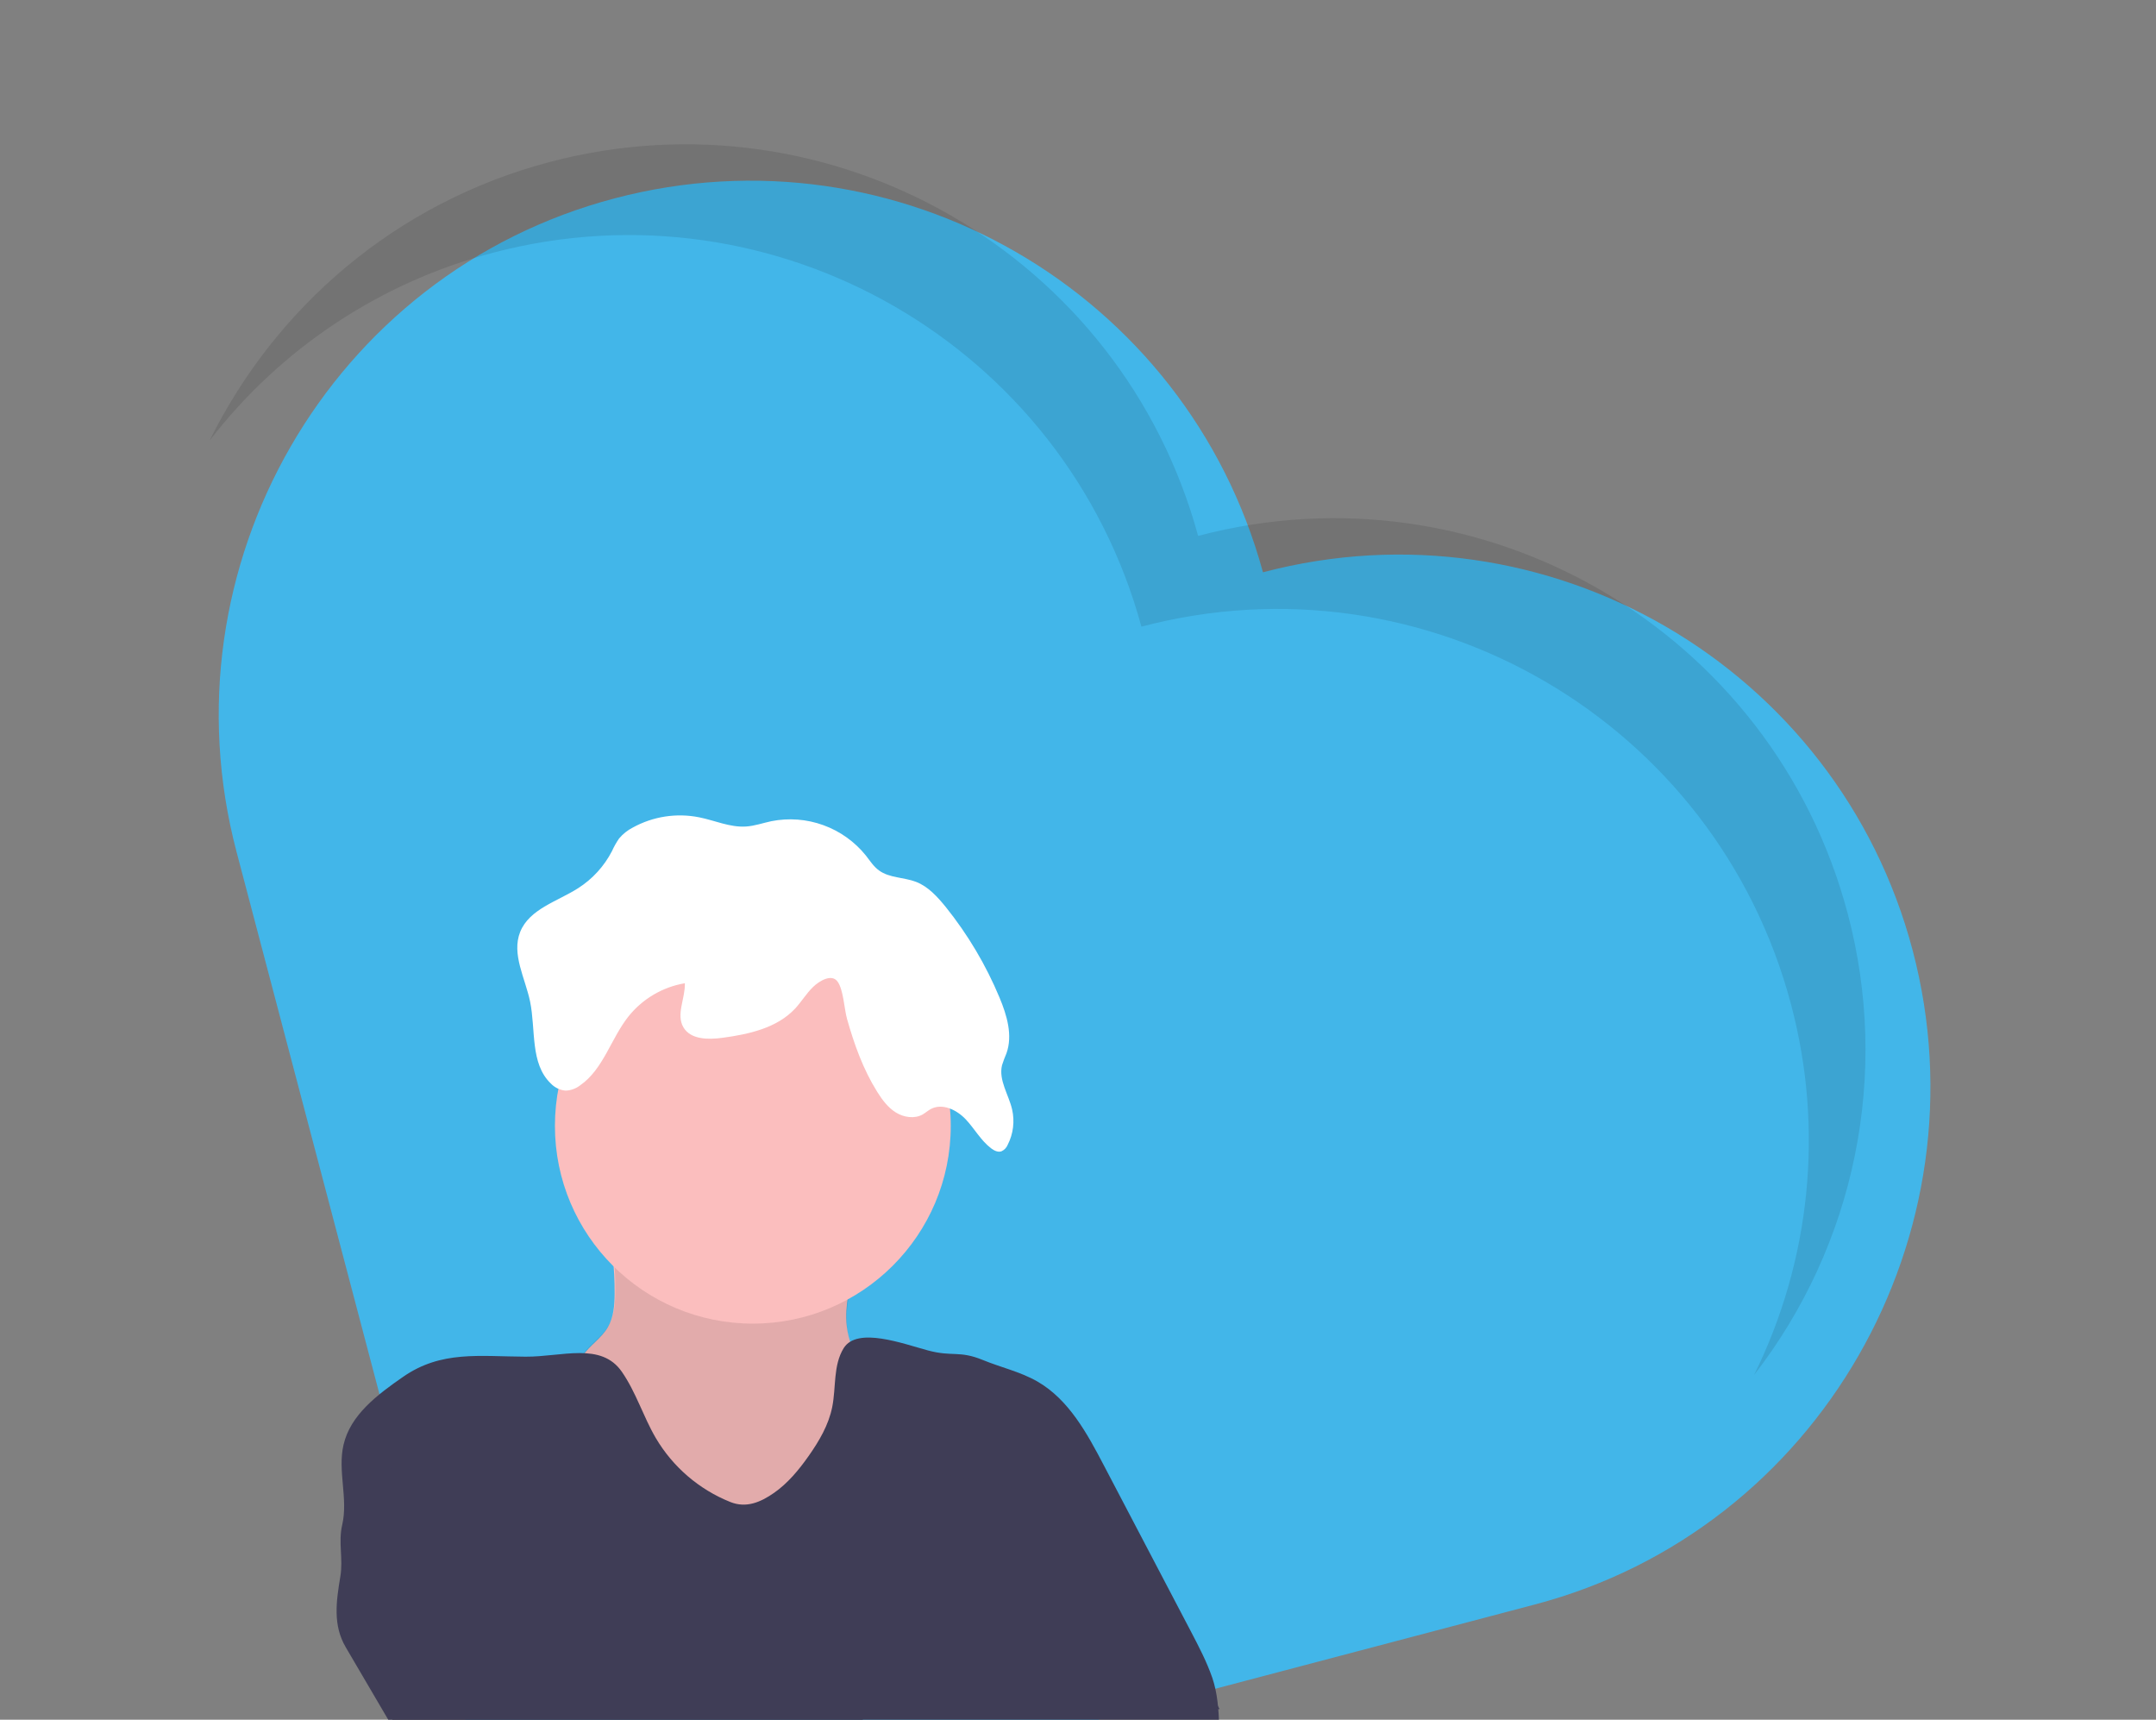 <svg width="237" height="189" viewBox="0 0 237 189" fill="none" xmlns="http://www.w3.org/2000/svg">
<rect x="0" y="0" width="237" height="189" fill="#808080" stroke="none"/>
<g clip-path="url(#clip0)">
<path d="M138.832 62.896C130.411 32.008 98.626 13.63 67.575 21.797C36.256 30.035 17.76 62.355 26.003 93.624L53.032 196.158C53.73 198.805 55.452 201.066 57.819 202.444C60.186 203.822 63.005 204.204 65.654 203.505L168.735 176.332C199.959 168.101 218.477 135.655 210.255 104.462C202.032 73.269 170.056 54.665 138.832 62.896Z" fill="#42B6E9"/>
<path d="M67.564 142.155C67.557 143.429 67.462 144.76 66.822 145.861C66.119 147.07 64.86 147.843 64.055 148.989C62.852 150.689 62.83 153.018 63.547 154.976C64.263 156.933 65.617 158.587 67.036 160.121C69.15 162.391 71.503 164.502 74.289 165.851C77.627 167.465 81.396 167.902 85.081 168.317C85.684 168.417 86.3 168.417 86.903 168.317C87.332 168.201 87.744 168.033 88.131 167.817C90.264 166.734 92.436 165.599 94.042 163.829C95.13 162.612 95.912 161.153 96.322 159.573C96.732 157.993 96.758 156.338 96.399 154.746C95.664 151.628 93.468 148.945 93.082 145.766C92.802 143.457 93.511 141.158 93.869 138.86C93.96 138.479 93.947 138.081 93.831 137.707C93.577 137.08 92.848 136.816 92.197 136.625C87.786 135.318 83.31 134.152 78.735 133.584C76.421 133.286 74.085 133.179 71.753 133.263C70.492 133.317 67.514 133.071 66.948 134.59C66.614 135.498 67.224 137.038 67.336 137.966C67.498 139.356 67.574 140.755 67.564 142.155Z" fill="#FBBEBE"/>
<path opacity="0.1" d="M67.639 142.043C67.621 143.316 67.515 144.647 66.865 145.742C66.152 146.944 64.886 147.707 64.071 148.846C62.853 150.535 62.811 152.864 63.51 154.828C64.21 156.791 65.549 158.457 66.955 160.003C69.049 162.291 71.383 164.423 74.158 165.797C77.482 167.439 81.246 167.91 84.928 168.356C85.53 168.462 86.146 168.467 86.75 168.372C87.179 168.26 87.593 168.095 87.982 167.883C90.124 166.819 92.306 165.703 93.928 163.946C95.026 162.739 95.821 161.287 96.244 159.711C96.668 158.134 96.709 156.48 96.364 154.885C95.656 151.76 93.484 149.058 93.125 145.876C92.865 143.565 93.594 141.272 93.973 138.977C94.066 138.597 94.056 138.199 93.945 137.823C93.695 137.194 92.969 136.924 92.32 136.728C87.921 135.382 83.454 134.178 78.885 133.569C76.573 133.251 74.239 133.124 71.906 133.187C70.644 133.23 67.669 132.959 67.09 134.472C66.748 135.377 67.344 136.923 67.448 137.852C67.598 139.244 67.662 140.643 67.639 142.043Z" fill="black"/>
<path d="M82.757 145.469C94.772 145.469 104.513 135.738 104.513 123.735C104.513 111.731 94.772 102 82.757 102C70.741 102 61 111.731 61 123.735C61 135.738 70.741 145.469 82.757 145.469Z" fill="#FBBEBE"/>
<path d="M89.382 108.465C88.644 109.175 88.115 110.075 87.42 110.827C85.418 112.986 82.313 113.669 79.393 114.06C77.845 114.267 75.935 114.257 75.135 112.921C74.283 111.501 75.342 109.712 75.283 108.06C72.837 108.474 70.63 109.774 69.082 111.711C67.154 114.144 66.326 117.503 63.78 119.275C63.322 119.633 62.764 119.839 62.183 119.862C61.554 119.809 60.967 119.525 60.534 119.065C58.263 116.871 58.906 113.17 58.271 110.075C57.735 107.498 56.205 104.855 57.184 102.411C58.198 99.893 61.276 99.071 63.567 97.604C65.135 96.599 66.412 95.2 67.268 93.546C67.486 93.059 67.748 92.593 68.051 92.154C68.467 91.656 68.98 91.246 69.558 90.951C71.779 89.726 74.362 89.326 76.849 89.823C78.587 90.168 80.256 90.955 82.016 90.835C82.96 90.772 83.864 90.448 84.787 90.251C86.701 89.871 88.682 90.022 90.516 90.689C92.349 91.355 93.964 92.51 95.186 94.029C95.632 94.6 96.028 95.227 96.609 95.652C97.763 96.507 99.357 96.402 100.698 96.918C102.04 97.434 103.055 98.568 103.964 99.682C106.391 102.705 108.38 106.055 109.872 109.633C110.684 111.579 111.346 113.777 110.636 115.762C110.452 116.189 110.29 116.624 110.149 117.067C109.753 118.701 110.873 120.288 111.254 121.916C111.558 123.232 111.387 124.613 110.772 125.816C110.642 126.139 110.39 126.398 110.071 126.537C109.685 126.657 109.276 126.449 108.953 126.205C107.816 125.346 107.123 124.031 106.14 122.998C105.156 121.965 103.582 121.21 102.323 121.884C102.002 122.056 101.732 122.306 101.414 122.487C100.523 122.985 99.355 122.808 98.482 122.266C97.608 121.723 96.975 120.869 96.43 119.999C94.882 117.524 93.892 114.763 93.104 111.954C92.8 110.87 92.719 108.773 92.071 107.879C91.424 106.985 90.069 107.799 89.382 108.465Z" fill="white"/>
<path d="M80.292 165.077C76.849 163.7 73.961 161.221 72.081 158.027C70.703 155.671 69.911 152.992 68.346 150.746C66.065 147.474 61.764 149.123 57.779 149.102C52.676 149.077 48.505 148.405 44.314 151.315C41.522 153.251 38.518 155.485 37.762 158.79C37.094 161.655 38.286 164.712 37.618 167.579C37.167 169.513 37.741 171.29 37.414 173.251C36.953 176.021 36.582 178.606 38.001 181.026L42.9 189.379L96.075 189.581C96.043 189.581 95.977 189.679 95.944 189.679H134.024C133.956 187.879 133.842 186.109 133.268 184.407C132.66 182.645 131.791 180.983 130.927 179.331L121.32 161.006C119.485 157.501 117.476 153.815 114.049 151.837C112.177 150.757 110.017 150.281 108.028 149.462C105.42 148.398 104.722 149.143 102 148.413C99.278 147.683 94.228 145.779 92.744 148.161C91.574 150.044 91.917 152.456 91.484 154.629C91.091 156.602 90.042 158.385 88.88 160.031C87.814 161.542 86.612 163 85.1 164.06C83.588 165.12 82.015 165.764 80.292 165.077Z" fill="#3F3D56"/>
<path d="M58.039 167.476C58.039 167.476 59.42 178.342 64.425 180.411C69.43 182.481 85.32 182.826 85.32 182.826L96.023 189.726H43.188C43.188 189.726 40.771 161.277 43.188 161.277C45.605 161.277 58.039 167.476 58.039 167.476Z" fill="#3F3D56"/>
<path d="M101.02 161.49L113.46 171.84L79.619 172.704C79.619 172.704 74.71 178.746 76.733 180.468C78.757 182.19 88.251 183.398 88.251 183.398L97.056 187.882L134.067 187.837L121.748 165.632L101.02 161.49Z" fill="#3F3D56"/>
<path opacity="0.1" d="M131.704 58.896C123.283 28.008 91.497 9.63 60.447 17.797C43.471 22.272 30.265 33.809 23.037 48.427C30.855 38.283 41.821 31.018 54.215 27.771C85.266 19.604 117.051 37.982 125.472 68.87C156.696 60.639 188.674 79.253 196.897 110.446C200.502 124.047 199.053 138.495 192.817 151.115C198.315 144.031 202.105 135.777 203.893 126.994C205.682 118.211 205.42 109.135 203.129 100.471C194.906 69.279 162.928 50.665 131.704 58.896Z" fill="black"/>
</g>
<defs>
<clipPath id="clip0">
<rect width="237" height="189" fill="white"/>
</clipPath>
</defs>
</svg>
